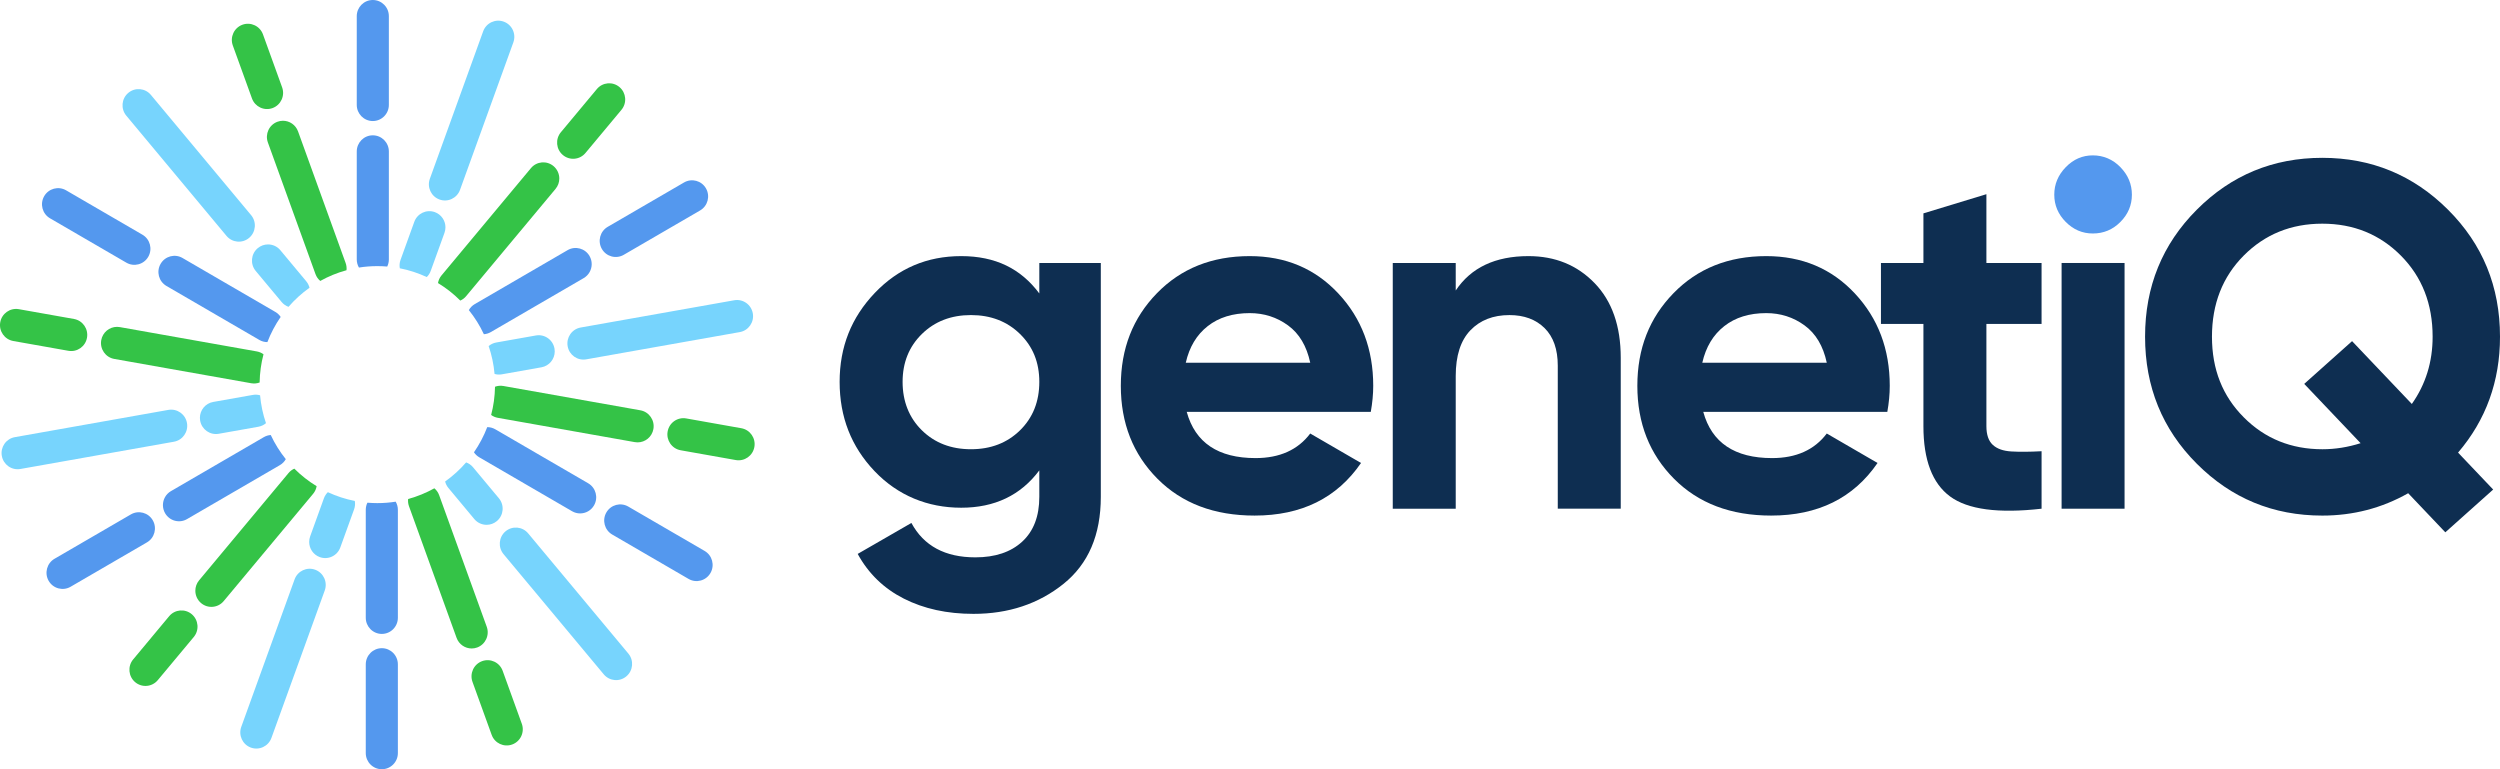 <svg width="182" height="56" viewBox="0 0 182 56" fill="none" xmlns="http://www.w3.org/2000/svg">
<g clip-path="url(#clip0_342_2075)">
<path d="M75.662 19.145H80.139V36.174C80.139 38.942 79.233 41.052 77.421 42.507C75.608 43.961 73.422 44.689 70.864 44.689C68.945 44.689 67.255 44.319 65.799 43.58C64.341 42.84 63.222 41.756 62.44 40.325L66.35 38.071C67.25 39.74 68.801 40.575 71.005 40.575C72.45 40.575 73.588 40.194 74.417 39.431C75.247 38.667 75.662 37.582 75.662 36.174V34.243C74.311 36.055 72.415 36.962 69.974 36.962C67.533 36.962 65.359 36.074 63.666 34.297C61.972 32.521 61.125 30.356 61.125 27.803C61.125 25.249 61.978 23.117 63.683 21.328C65.39 19.538 67.487 18.645 69.974 18.645C72.462 18.645 74.311 19.551 75.662 21.364V19.145H75.662ZM67.113 31.327C68.049 32.245 69.239 32.704 70.685 32.704C72.132 32.704 73.32 32.245 74.258 31.327C75.193 30.41 75.662 29.233 75.662 27.802C75.662 26.372 75.193 25.233 74.258 24.315C73.32 23.398 72.13 22.937 70.685 22.937C69.241 22.937 68.049 23.398 67.113 24.315C66.178 25.233 65.709 26.396 65.709 27.802C65.709 29.209 66.178 30.41 67.113 31.327Z" fill="#0E2E51"/>
<path d="M86.394 29.986C87.011 32.228 88.681 33.349 91.405 33.349C93.158 33.349 94.486 32.752 95.385 31.56L99.082 33.705C97.329 36.259 94.746 37.534 91.335 37.534C88.396 37.534 86.039 36.64 84.261 34.851C82.484 33.062 81.596 30.809 81.596 28.089C81.596 25.37 82.472 23.147 84.226 21.345C85.979 19.546 88.229 18.645 90.979 18.645C93.585 18.645 95.735 19.551 97.43 21.364C99.124 23.176 99.971 25.418 99.971 28.089C99.971 28.686 99.912 29.318 99.793 29.986H86.394H86.394ZM86.324 26.408H95.385C95.125 25.191 94.587 24.285 93.769 23.689C92.951 23.093 92.022 22.795 90.979 22.795C89.747 22.795 88.727 23.111 87.923 23.742C87.116 24.374 86.584 25.262 86.324 26.407V26.408Z" fill="#0E2E51"/>
<path d="M111.273 18.645C113.215 18.645 114.82 19.301 116.089 20.613C117.356 21.924 117.99 23.737 117.99 26.05V37.033H113.406V26.622C113.406 25.43 113.085 24.518 112.446 23.885C111.806 23.253 110.953 22.938 109.887 22.938C108.701 22.938 107.754 23.308 107.044 24.047C106.333 24.787 105.977 25.896 105.977 27.373V37.034H101.393V19.145H105.977V21.148C107.091 19.48 108.856 18.645 111.273 18.645Z" fill="#0E2E51"/>
<path d="M123.998 29.986C124.614 32.228 126.284 33.349 129.009 33.349C130.762 33.349 132.089 32.752 132.989 31.56L136.685 33.705C134.933 36.259 132.35 37.534 128.938 37.534C125.999 37.534 123.642 36.64 121.865 34.851C120.087 33.062 119.199 30.809 119.199 28.089C119.199 25.37 120.076 23.147 121.83 21.345C123.582 19.546 125.833 18.645 128.582 18.645C131.188 18.645 133.339 19.551 135.034 21.364C136.727 23.176 137.574 25.418 137.574 28.089C137.574 28.686 137.515 29.318 137.397 29.986H123.998H123.998ZM123.927 26.408H132.989C132.729 25.191 132.191 24.285 131.372 23.689C130.555 23.093 129.625 22.795 128.582 22.795C127.35 22.795 126.331 23.111 125.527 23.742C124.72 24.374 124.188 25.262 123.927 26.407V26.408Z" fill="#0E2E51"/>
<path d="M148.626 23.581H144.61V31.023C144.61 31.643 144.764 32.097 145.072 32.383C145.38 32.67 145.83 32.83 146.423 32.866C147.014 32.901 147.749 32.897 148.627 32.849V37.034C145.475 37.392 143.254 37.094 141.963 36.14C140.671 35.185 140.025 33.48 140.025 31.023V23.581H136.933V19.146H140.025V15.533L144.61 14.137V19.146H148.626V23.581V23.581Z" fill="#0E2E51"/>
<path d="M152.359 16.998C151.6 16.998 150.943 16.719 150.387 16.158C149.83 15.598 149.551 14.935 149.551 14.173C149.551 13.41 149.83 12.742 150.387 12.17C150.943 11.596 151.6 11.311 152.359 11.311C153.118 11.311 153.81 11.596 154.366 12.17C154.923 12.742 155.202 13.41 155.202 14.173C155.202 14.935 154.923 15.598 154.366 16.158C153.809 16.719 153.141 16.998 152.359 16.998Z" fill="#5498EE"/>
<path d="M154.668 19.145H150.084V37.034H154.668V19.145Z" fill="#0E2E51"/>
<path d="M182 24.512C182 27.755 180.982 30.567 178.947 32.95L181.503 35.639L178.019 38.752L175.316 35.907C173.397 36.993 171.313 37.535 169.063 37.535C165.485 37.535 162.44 36.277 159.928 33.76C157.416 31.245 156.161 28.161 156.161 24.512C156.161 20.862 157.416 17.78 159.928 15.265C162.44 12.748 165.485 11.49 169.063 11.49C172.641 11.49 175.692 12.748 178.214 15.265C180.738 17.78 182 20.864 182 24.512H182ZM169.075 32.705C170 32.705 170.925 32.558 171.852 32.264L167.748 27.947L171.231 24.835L175.581 29.409C176.59 27.98 177.095 26.348 177.095 24.512C177.095 22.127 176.326 20.161 174.785 18.609C173.245 17.06 171.338 16.284 169.063 16.284C166.788 16.284 164.881 17.06 163.34 18.609C161.8 20.161 161.031 22.127 161.031 24.512C161.031 26.896 161.802 28.83 163.345 30.38C164.886 31.93 166.797 32.705 169.076 32.705L169.075 32.705Z" fill="#0E2E51"/>
<path d="M25.226 19.672C24.553 19.855 23.912 20.119 23.316 20.452C23.162 20.324 23.039 20.154 22.966 19.95L19.501 10.37C19.281 9.76 19.593 9.085 20.2 8.863C20.332 8.814 20.467 8.791 20.599 8.791C21.077 8.791 21.525 9.088 21.698 9.566L25.162 19.146C25.225 19.32 25.244 19.5 25.226 19.672Z" fill="#34C347"/>
<path d="M19.145 2.504C18.924 1.894 18.253 1.579 17.647 1.801C17.041 2.023 16.728 2.699 16.948 3.309L18.343 7.165C18.564 7.775 19.234 8.09 19.841 7.868C20.447 7.646 20.76 6.971 20.539 6.36L19.145 2.504Z" fill="#34C347"/>
<path d="M19.183 25.791C19.01 26.448 18.913 27.137 18.901 27.846C18.712 27.916 18.504 27.938 18.292 27.901L8.317 26.13C7.682 26.017 7.258 25.407 7.369 24.768C7.47 24.197 7.963 23.795 8.519 23.795C8.586 23.795 8.655 23.801 8.723 23.813L18.698 25.584C18.879 25.616 19.043 25.689 19.183 25.791Z" fill="#34C347"/>
<path d="M1.371 22.508C0.736 22.396 0.129 22.823 0.017 23.463C-0.095 24.102 0.33 24.712 0.965 24.825L4.98 25.538C5.616 25.651 6.222 25.224 6.334 24.584C6.446 23.944 6.021 23.334 5.386 23.221L1.371 22.508Z" fill="#34C347"/>
<path d="M23.051 35.394C23.018 35.593 22.933 35.785 22.795 35.95L16.285 43.76C15.87 44.258 15.133 44.323 14.638 43.905C14.363 43.672 14.221 43.339 14.221 43.004C14.221 42.737 14.31 42.468 14.494 42.248L21.004 34.438C21.123 34.295 21.269 34.188 21.427 34.118C21.914 34.606 22.46 35.035 23.051 35.394Z" fill="#34C347"/>
<path d="M9.695 48.004C9.28 48.501 9.345 49.243 9.839 49.661C10.334 50.078 11.071 50.014 11.486 49.516L14.106 46.373C14.521 45.875 14.456 45.133 13.962 44.715C13.467 44.298 12.73 44.362 12.315 44.86L9.695 48.004Z" fill="#34C347"/>
<path d="M34.736 47.138C34.605 47.186 34.47 47.209 34.337 47.209C33.86 47.209 33.411 46.912 33.239 46.435L29.775 36.855C29.712 36.68 29.692 36.501 29.711 36.328C30.384 36.145 31.024 35.881 31.621 35.548C31.774 35.676 31.898 35.847 31.971 36.05L35.435 45.63C35.656 46.24 35.343 46.915 34.736 47.138Z" fill="#34C347"/>
<path d="M35.792 53.495C36.012 54.106 36.683 54.42 37.289 54.198C37.896 53.976 38.209 53.301 37.988 52.691L36.594 48.835C36.373 48.224 35.702 47.909 35.096 48.132C34.489 48.354 34.177 49.029 34.397 49.639L35.792 53.495Z" fill="#34C347"/>
<path d="M47.568 31.233C47.468 31.803 46.975 32.205 46.418 32.205C46.351 32.205 46.283 32.199 46.214 32.187L36.24 30.417C36.058 30.384 35.894 30.312 35.755 30.209C35.928 29.552 36.025 28.864 36.037 28.155C36.225 28.084 36.434 28.062 36.646 28.1L46.62 29.87C47.255 29.983 47.68 30.593 47.568 31.233Z" fill="#34C347"/>
<path d="M53.565 33.492C54.201 33.604 54.807 33.177 54.919 32.537C55.031 31.898 54.607 31.288 53.971 31.175L49.957 30.462C49.321 30.349 48.715 30.776 48.603 31.416C48.491 32.056 48.915 32.666 49.551 32.779L53.565 33.492Z" fill="#34C347"/>
<path d="M40.717 12.997C40.717 13.264 40.627 13.532 40.443 13.752L33.933 21.562C33.814 21.705 33.668 21.812 33.51 21.882C33.023 21.394 32.477 20.966 31.886 20.607C31.919 20.408 32.005 20.216 32.142 20.05L38.653 12.24C39.067 11.742 39.804 11.677 40.299 12.095C40.574 12.328 40.717 12.661 40.717 12.997Z" fill="#34C347"/>
<path d="M45.241 7.996C45.656 7.498 45.592 6.756 45.097 6.339C44.603 5.921 43.866 5.986 43.451 6.484L40.831 9.627C40.416 10.125 40.48 10.867 40.975 11.284C41.469 11.702 42.206 11.637 42.621 11.139L45.241 7.996Z" fill="#34C347"/>
<path d="M22.532 20.948C21.968 21.349 21.455 21.816 21.003 22.338C20.814 22.27 20.64 22.152 20.502 21.986L18.617 19.726C18.202 19.228 18.267 18.486 18.761 18.069C18.98 17.884 19.247 17.794 19.512 17.794C19.845 17.794 20.177 17.936 20.408 18.213L22.292 20.474C22.411 20.617 22.49 20.779 22.532 20.948Z" fill="#77D4FD"/>
<path d="M10.984 6.908C10.569 6.41 9.832 6.345 9.338 6.763C8.843 7.181 8.779 7.922 9.194 8.42L16.49 17.173C16.905 17.671 17.642 17.735 18.136 17.318C18.631 16.9 18.695 16.158 18.28 15.661L10.984 6.908Z" fill="#77D4FD"/>
<path d="M19.363 30.807C19.21 30.937 19.023 31.029 18.812 31.067L15.925 31.579C15.289 31.692 14.683 31.265 14.571 30.625C14.559 30.556 14.553 30.487 14.553 30.419C14.553 29.859 14.951 29.363 15.518 29.262L18.406 28.75C18.588 28.717 18.767 28.729 18.934 28.778C18.996 29.482 19.142 30.162 19.363 30.807Z" fill="#77D4FD"/>
<path d="M12.258 29.84L1.08 31.825C0.444 31.937 0.02 32.547 0.132 33.187C0.244 33.827 0.85 34.254 1.485 34.142L12.664 32.157C13.3 32.045 13.724 31.434 13.612 30.795C13.5 30.155 12.894 29.728 12.258 29.84Z" fill="#77D4FD"/>
<path d="M25.778 37.08L24.775 39.853C24.554 40.464 23.884 40.779 23.277 40.556C22.802 40.382 22.508 39.931 22.508 39.451C22.508 39.317 22.531 39.181 22.579 39.049L23.581 36.275C23.644 36.101 23.744 35.951 23.868 35.831C24.486 36.119 25.143 36.335 25.83 36.469C25.865 36.667 25.851 36.877 25.778 37.08Z" fill="#77D4FD"/>
<path d="M21.446 42.179L17.564 52.916C17.343 53.527 17.656 54.202 18.262 54.424C18.869 54.646 19.539 54.331 19.76 53.721L23.642 42.984C23.863 42.373 23.55 41.698 22.944 41.476C22.337 41.254 21.667 41.569 21.446 42.179Z" fill="#77D4FD"/>
<path d="M36.176 37.932C35.956 38.117 35.69 38.207 35.425 38.207C35.092 38.207 34.76 38.065 34.529 37.787L32.645 35.526C32.526 35.384 32.447 35.221 32.405 35.052C32.969 34.652 33.482 34.185 33.934 33.663C34.123 33.731 34.297 33.848 34.435 34.014L36.32 36.275C36.735 36.773 36.67 37.514 36.176 37.932Z" fill="#77D4FD"/>
<path d="M38.448 38.827C38.033 38.33 37.296 38.265 36.801 38.682C36.307 39.1 36.243 39.842 36.657 40.34L43.954 49.092C44.369 49.59 45.106 49.655 45.6 49.237C46.095 48.82 46.159 48.078 45.744 47.58L38.448 38.827Z" fill="#77D4FD"/>
<path d="M40.385 25.582C40.385 26.142 39.986 26.638 39.419 26.739L36.532 27.251C36.35 27.284 36.17 27.272 36.004 27.223C35.941 26.519 35.795 25.839 35.574 25.194C35.727 25.064 35.914 24.972 36.126 24.934L39.013 24.422C39.648 24.309 40.255 24.736 40.367 25.376C40.379 25.445 40.385 25.514 40.385 25.582Z" fill="#77D4FD"/>
<path d="M53.452 21.859L42.273 23.843C41.637 23.956 41.213 24.566 41.325 25.206C41.437 25.846 42.043 26.273 42.679 26.16L53.857 24.176C54.493 24.063 54.917 23.453 54.805 22.813C54.693 22.173 54.087 21.746 53.452 21.859Z" fill="#77D4FD"/>
<path d="M32.429 16.549C32.429 16.683 32.406 16.819 32.358 16.952L31.355 19.725C31.292 19.899 31.193 20.049 31.068 20.17C30.451 19.881 29.793 19.665 29.107 19.531C29.071 19.333 29.085 19.123 29.159 18.92L30.161 16.147C30.382 15.537 31.053 15.222 31.659 15.444C32.134 15.618 32.429 16.069 32.429 16.549Z" fill="#77D4FD"/>
<path d="M35.175 2.279L31.293 13.016C31.073 13.626 31.385 14.301 31.992 14.523C32.598 14.746 33.269 14.431 33.49 13.82L37.372 3.084C37.593 2.473 37.28 1.798 36.673 1.576C36.067 1.354 35.396 1.668 35.175 2.279Z" fill="#77D4FD"/>
<path d="M28.309 11.027V18.886C28.309 19.072 28.266 19.248 28.19 19.404C27.952 19.384 27.711 19.374 27.468 19.374C27.013 19.374 26.566 19.409 26.131 19.478C26.03 19.304 25.972 19.102 25.972 18.886V11.027C25.972 10.378 26.495 9.851 27.14 9.851C27.463 9.851 27.755 9.983 27.967 10.196C28.178 10.409 28.309 10.703 28.309 11.027Z" fill="#5498EE"/>
<path d="M28.309 1.176C28.309 0.527 27.786 0 27.14 0C26.495 0 25.972 0.527 25.972 1.176V7.635C25.972 8.285 26.495 8.812 27.14 8.812C27.786 8.812 28.309 8.285 28.309 7.635V1.176Z" fill="#5498EE"/>
<path d="M20.433 23.073C20.042 23.638 19.716 24.253 19.466 24.905C19.267 24.906 19.064 24.855 18.878 24.747L12.118 20.818C11.559 20.494 11.367 19.774 11.69 19.212C12.013 18.649 12.727 18.456 13.286 18.781L20.047 22.71C20.207 22.803 20.337 22.928 20.433 23.073Z" fill="#5498EE"/>
<path d="M4.811 13.855C4.252 13.53 3.537 13.723 3.214 14.286C2.891 14.849 3.083 15.568 3.642 15.893L9.199 19.122C9.758 19.447 10.473 19.254 10.795 18.692C11.118 18.129 10.926 17.41 10.367 17.085L4.811 13.855Z" fill="#5498EE"/>
<path d="M20.806 33.426C20.707 33.602 20.561 33.754 20.375 33.862L13.615 37.791C13.056 38.116 12.341 37.923 12.018 37.36C11.912 37.175 11.861 36.973 11.861 36.773C11.861 36.367 12.071 35.971 12.446 35.753L19.206 31.824C19.366 31.731 19.538 31.681 19.711 31.669C20.006 32.3 20.374 32.89 20.806 33.426Z" fill="#5498EE"/>
<path d="M9.527 37.449L3.97 40.678C3.411 41.003 3.22 41.723 3.542 42.285C3.865 42.848 4.58 43.041 5.139 42.716L10.696 39.486C11.255 39.162 11.446 38.442 11.123 37.88C10.801 37.317 10.086 37.124 9.527 37.449Z" fill="#5498EE"/>
<path d="M28.965 37.115V44.973C28.965 45.622 28.442 46.149 27.797 46.149C27.474 46.149 27.182 46.017 26.97 45.804C26.759 45.592 26.628 45.297 26.628 44.973V37.115C26.628 36.928 26.671 36.752 26.747 36.596C26.985 36.616 27.226 36.627 27.469 36.627C27.924 36.627 28.37 36.591 28.806 36.522C28.907 36.696 28.965 36.898 28.965 37.115Z" fill="#5498EE"/>
<path d="M28.965 48.365C28.965 47.715 28.442 47.188 27.797 47.188C27.151 47.188 26.628 47.715 26.628 48.365V54.824C26.628 55.473 27.151 56 27.797 56C28.442 56 28.965 55.473 28.965 54.824V48.365Z" fill="#5498EE"/>
<path d="M43.247 36.789C43.03 37.166 42.638 37.377 42.234 37.377C42.035 37.377 41.834 37.326 41.651 37.22L34.89 33.291C34.73 33.197 34.6 33.072 34.504 32.928C34.895 32.362 35.221 31.748 35.471 31.095C35.67 31.094 35.873 31.145 36.058 31.253L42.819 35.182C43.378 35.507 43.57 36.226 43.247 36.789Z" fill="#5498EE"/>
<path d="M45.738 36.878C45.179 36.553 44.465 36.746 44.142 37.308C43.819 37.871 44.011 38.59 44.57 38.915L50.127 42.145C50.685 42.47 51.4 42.277 51.723 41.714C52.046 41.151 51.854 40.432 51.295 40.107L45.738 36.878Z" fill="#5498EE"/>
<path d="M43.076 19.227C43.076 19.634 42.866 20.029 42.491 20.247L35.73 24.176C35.571 24.269 35.398 24.319 35.226 24.331C34.931 23.7 34.563 23.111 34.131 22.575C34.23 22.399 34.376 22.247 34.562 22.139L41.322 18.21C41.882 17.885 42.596 18.078 42.919 18.64C43.025 18.826 43.076 19.028 43.076 19.227Z" fill="#5498EE"/>
<path d="M49.798 13.284L44.242 16.513C43.683 16.838 43.491 17.557 43.814 18.12C44.136 18.683 44.851 18.875 45.41 18.55L50.967 15.321C51.526 14.996 51.718 14.277 51.395 13.714C51.072 13.151 50.357 12.959 49.798 13.284Z" fill="#5498EE"/>
</g>
<defs>
<clipPath id="clip0_342_2075">
<rect width="182" height="56" fill="white"/>
</clipPath>
</defs>
</svg>
